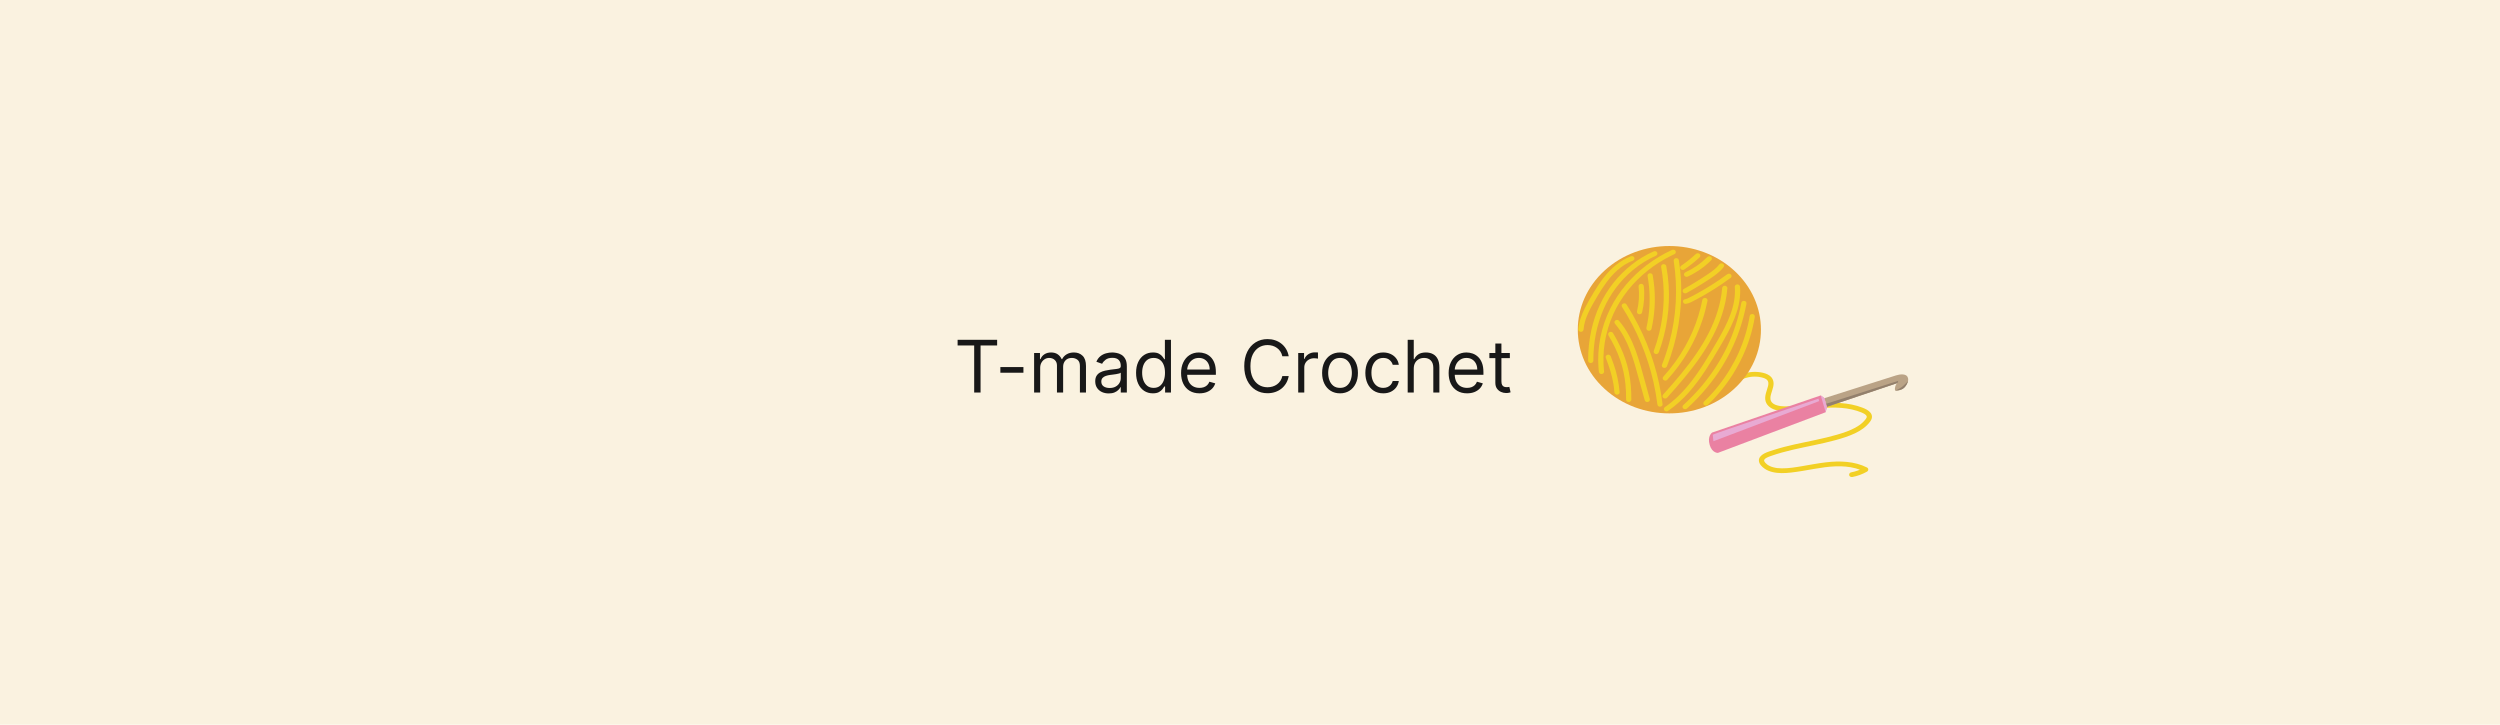<svg width="414" height="120" viewBox="0 0 414 120" fill="none" xmlns="http://www.w3.org/2000/svg">
<g clip-path="url(#clip0_3_771)">
<path d="M414 0H0V120H414V0Z" fill="#FAF2E0"/>
<g filter="url(#filter0_d_3_771)">
<path d="M158.58 53.21V52.273H165.125V53.21H162.381V61H161.324V53.21H158.58ZM169.479 56.79V57.727H165.661V56.79H169.479ZM171.249 61V54.455H172.22V55.477H172.305C172.442 55.128 172.662 54.856 172.966 54.663C173.27 54.467 173.635 54.369 174.061 54.369C174.493 54.369 174.852 54.467 175.139 54.663C175.429 54.856 175.655 55.128 175.817 55.477H175.885C176.053 55.139 176.304 54.871 176.639 54.672C176.974 54.47 177.376 54.369 177.845 54.369C178.43 54.369 178.909 54.553 179.281 54.919C179.653 55.283 179.839 55.849 179.839 56.619V61H178.834V56.619C178.834 56.136 178.702 55.791 178.438 55.584C178.173 55.376 177.862 55.273 177.504 55.273C177.044 55.273 176.688 55.412 176.435 55.69C176.182 55.966 176.055 56.315 176.055 56.739V61H175.033V56.517C175.033 56.145 174.912 55.845 174.67 55.618C174.429 55.388 174.118 55.273 173.737 55.273C173.476 55.273 173.232 55.342 173.004 55.481C172.78 55.621 172.598 55.814 172.459 56.061C172.322 56.305 172.254 56.588 172.254 56.909V61H171.249ZM183.604 61.153C183.19 61.153 182.813 61.075 182.475 60.919C182.137 60.76 181.869 60.531 181.67 60.233C181.471 59.932 181.371 59.568 181.371 59.142C181.371 58.767 181.445 58.463 181.593 58.23C181.741 57.994 181.938 57.81 182.185 57.676C182.433 57.543 182.705 57.443 183.004 57.378C183.305 57.31 183.607 57.256 183.911 57.216C184.309 57.165 184.631 57.126 184.879 57.101C185.129 57.072 185.31 57.026 185.424 56.96C185.54 56.895 185.599 56.781 185.599 56.619V56.585C185.599 56.165 185.484 55.838 185.254 55.605C185.026 55.372 184.681 55.256 184.218 55.256C183.738 55.256 183.362 55.361 183.089 55.571C182.816 55.781 182.624 56.006 182.513 56.244L181.559 55.903C181.729 55.506 181.957 55.196 182.241 54.974C182.528 54.75 182.84 54.594 183.178 54.506C183.519 54.415 183.854 54.369 184.184 54.369C184.394 54.369 184.636 54.395 184.908 54.446C185.184 54.494 185.45 54.595 185.705 54.749C185.964 54.902 186.178 55.133 186.349 55.443C186.519 55.753 186.604 56.168 186.604 56.688V61H185.599V60.114H185.548C185.479 60.256 185.366 60.408 185.207 60.57C185.048 60.731 184.836 60.869 184.572 60.983C184.308 61.097 183.985 61.153 183.604 61.153ZM183.758 60.25C184.156 60.25 184.491 60.172 184.763 60.016C185.039 59.859 185.246 59.658 185.386 59.41C185.528 59.163 185.599 58.903 185.599 58.631V57.71C185.556 57.761 185.462 57.808 185.317 57.851C185.175 57.891 185.011 57.926 184.823 57.957C184.638 57.986 184.458 58.011 184.282 58.034C184.109 58.054 183.968 58.071 183.86 58.085C183.599 58.119 183.354 58.175 183.127 58.251C182.903 58.325 182.721 58.438 182.582 58.588C182.445 58.736 182.377 58.938 182.377 59.193C182.377 59.543 182.506 59.807 182.765 59.986C183.026 60.162 183.357 60.25 183.758 60.25ZM190.912 61.136C190.366 61.136 189.885 60.999 189.467 60.723C189.049 60.445 188.723 60.053 188.487 59.547C188.251 59.038 188.133 58.438 188.133 57.744C188.133 57.057 188.251 56.46 188.487 55.955C188.723 55.449 189.051 55.058 189.471 54.783C189.892 54.507 190.377 54.369 190.929 54.369C191.355 54.369 191.691 54.44 191.939 54.582C192.189 54.722 192.379 54.881 192.51 55.06C192.643 55.236 192.747 55.381 192.821 55.494H192.906V52.273H193.912V61H192.94V59.994H192.821C192.747 60.114 192.642 60.264 192.505 60.446C192.369 60.625 192.174 60.785 191.922 60.928C191.669 61.067 191.332 61.136 190.912 61.136ZM191.048 60.233C191.451 60.233 191.792 60.128 192.071 59.918C192.349 59.705 192.561 59.41 192.706 59.035C192.85 58.658 192.923 58.222 192.923 57.727C192.923 57.239 192.852 56.811 192.71 56.445C192.568 56.075 192.358 55.788 192.079 55.584C191.801 55.376 191.457 55.273 191.048 55.273C190.622 55.273 190.267 55.382 189.983 55.601C189.701 55.817 189.49 56.111 189.348 56.483C189.208 56.852 189.139 57.267 189.139 57.727C189.139 58.193 189.21 58.617 189.352 58.997C189.497 59.375 189.71 59.676 189.991 59.901C190.275 60.122 190.627 60.233 191.048 60.233ZM198.637 61.136C198.007 61.136 197.463 60.997 197.005 60.719C196.551 60.438 196.2 60.045 195.953 59.543C195.708 59.037 195.586 58.449 195.586 57.778C195.586 57.108 195.708 56.517 195.953 56.006C196.2 55.492 196.544 55.091 196.984 54.804C197.427 54.514 197.944 54.369 198.535 54.369C198.876 54.369 199.213 54.426 199.545 54.54C199.877 54.653 200.18 54.838 200.453 55.094C200.725 55.347 200.943 55.682 201.105 56.099C201.267 56.517 201.348 57.031 201.348 57.642V58.068H196.302V57.199H200.325C200.325 56.83 200.251 56.5 200.103 56.21C199.958 55.92 199.751 55.692 199.481 55.524C199.214 55.356 198.899 55.273 198.535 55.273C198.135 55.273 197.788 55.372 197.495 55.571C197.206 55.767 196.983 56.023 196.826 56.338C196.67 56.653 196.592 56.992 196.592 57.352V57.932C196.592 58.426 196.677 58.845 196.848 59.189C197.021 59.53 197.261 59.79 197.568 59.969C197.875 60.145 198.231 60.233 198.637 60.233C198.902 60.233 199.14 60.196 199.353 60.122C199.569 60.045 199.755 59.932 199.912 59.781C200.068 59.628 200.189 59.438 200.274 59.21L201.245 59.483C201.143 59.812 200.971 60.102 200.73 60.352C200.488 60.599 200.19 60.793 199.835 60.932C199.48 61.068 199.081 61.136 198.637 61.136ZM213.412 55H212.355C212.292 54.696 212.183 54.429 212.027 54.199C211.873 53.969 211.686 53.776 211.464 53.619C211.245 53.46 211.002 53.341 210.735 53.261C210.468 53.182 210.19 53.142 209.9 53.142C209.372 53.142 208.893 53.276 208.464 53.543C208.038 53.81 207.699 54.203 207.446 54.723C207.196 55.243 207.071 55.881 207.071 56.636C207.071 57.392 207.196 58.03 207.446 58.55C207.699 59.07 208.038 59.463 208.464 59.73C208.893 59.997 209.372 60.131 209.9 60.131C210.19 60.131 210.468 60.091 210.735 60.011C211.002 59.932 211.245 59.814 211.464 59.658C211.686 59.499 211.873 59.304 212.027 59.074C212.183 58.841 212.292 58.574 212.355 58.273H213.412C213.332 58.719 213.187 59.118 212.977 59.47C212.767 59.822 212.505 60.122 212.193 60.369C211.88 60.614 211.529 60.8 211.14 60.928C210.754 61.055 210.341 61.119 209.9 61.119C209.156 61.119 208.494 60.938 207.914 60.574C207.335 60.21 206.879 59.693 206.547 59.023C206.214 58.352 206.048 57.557 206.048 56.636C206.048 55.716 206.214 54.92 206.547 54.25C206.879 53.58 207.335 53.062 207.914 52.699C208.494 52.335 209.156 52.153 209.9 52.153C210.341 52.153 210.754 52.217 211.14 52.345C211.529 52.473 211.88 52.66 212.193 52.908C212.505 53.152 212.767 53.45 212.977 53.803C213.187 54.152 213.332 54.551 213.412 55ZM214.983 61V54.455H215.955V55.443H216.023C216.142 55.119 216.358 54.856 216.67 54.655C216.983 54.453 217.335 54.352 217.727 54.352C217.801 54.352 217.893 54.354 218.004 54.356C218.115 54.359 218.199 54.364 218.256 54.369V55.392C218.222 55.383 218.143 55.371 218.021 55.354C217.902 55.334 217.776 55.324 217.642 55.324C217.324 55.324 217.04 55.391 216.79 55.524C216.543 55.655 216.347 55.837 216.202 56.07C216.06 56.3 215.989 56.562 215.989 56.858V61H214.983ZM221.908 61.136C221.317 61.136 220.798 60.996 220.352 60.715C219.909 60.433 219.562 60.04 219.312 59.534C219.065 59.028 218.942 58.438 218.942 57.761C218.942 57.08 219.065 56.484 219.312 55.976C219.562 55.467 219.909 55.072 220.352 54.791C220.798 54.51 221.317 54.369 221.908 54.369C222.499 54.369 223.016 54.51 223.459 54.791C223.905 55.072 224.251 55.467 224.499 55.976C224.749 56.484 224.874 57.08 224.874 57.761C224.874 58.438 224.749 59.028 224.499 59.534C224.251 60.04 223.905 60.433 223.459 60.715C223.016 60.996 222.499 61.136 221.908 61.136ZM221.908 60.233C222.357 60.233 222.726 60.118 223.016 59.888C223.305 59.658 223.52 59.355 223.659 58.98C223.798 58.605 223.868 58.199 223.868 57.761C223.868 57.324 223.798 56.916 223.659 56.538C223.52 56.16 223.305 55.855 223.016 55.622C222.726 55.389 222.357 55.273 221.908 55.273C221.459 55.273 221.089 55.389 220.8 55.622C220.51 55.855 220.295 56.16 220.156 56.538C220.017 56.916 219.947 57.324 219.947 57.761C219.947 58.199 220.017 58.605 220.156 58.98C220.295 59.355 220.51 59.658 220.8 59.888C221.089 60.118 221.459 60.233 221.908 60.233ZM229.068 61.136C228.454 61.136 227.926 60.992 227.483 60.702C227.039 60.412 226.699 60.013 226.46 59.504C226.221 58.996 226.102 58.415 226.102 57.761C226.102 57.097 226.224 56.51 226.468 56.001C226.716 55.49 227.059 55.091 227.5 54.804C227.943 54.514 228.46 54.369 229.051 54.369C229.511 54.369 229.926 54.455 230.295 54.625C230.664 54.795 230.967 55.034 231.203 55.341C231.439 55.648 231.585 56.006 231.642 56.415H230.636C230.559 56.117 230.389 55.852 230.125 55.622C229.863 55.389 229.511 55.273 229.068 55.273C228.676 55.273 228.332 55.375 228.037 55.58C227.744 55.781 227.515 56.067 227.35 56.436C227.189 56.803 227.108 57.233 227.108 57.727C227.108 58.233 227.187 58.673 227.346 59.048C227.508 59.423 227.735 59.715 228.028 59.922C228.324 60.129 228.67 60.233 229.068 60.233C229.329 60.233 229.566 60.188 229.779 60.097C229.993 60.006 230.173 59.875 230.321 59.705C230.468 59.534 230.574 59.33 230.636 59.091H231.642C231.585 59.477 231.444 59.825 231.22 60.135C230.998 60.442 230.704 60.686 230.338 60.868C229.974 61.047 229.551 61.136 229.068 61.136ZM234.118 57.062V61H233.112V52.273H234.118V55.477H234.203C234.356 55.139 234.586 54.871 234.893 54.672C235.203 54.47 235.615 54.369 236.129 54.369C236.575 54.369 236.966 54.459 237.301 54.638C237.636 54.814 237.896 55.085 238.081 55.452C238.268 55.815 238.362 56.278 238.362 56.841V61H237.356V56.909C237.356 56.389 237.221 55.987 236.951 55.703C236.684 55.416 236.314 55.273 235.839 55.273C235.51 55.273 235.214 55.342 234.953 55.481C234.694 55.621 234.49 55.824 234.339 56.091C234.191 56.358 234.118 56.682 234.118 57.062ZM242.946 61.136C242.315 61.136 241.771 60.997 241.314 60.719C240.859 60.438 240.509 60.045 240.261 59.543C240.017 59.037 239.895 58.449 239.895 57.778C239.895 57.108 240.017 56.517 240.261 56.006C240.509 55.492 240.852 55.091 241.293 54.804C241.736 54.514 242.253 54.369 242.844 54.369C243.185 54.369 243.521 54.426 243.854 54.54C244.186 54.653 244.489 54.838 244.761 55.094C245.034 55.347 245.251 55.682 245.413 56.099C245.575 56.517 245.656 57.031 245.656 57.642V58.068H240.611V57.199H244.634C244.634 56.83 244.56 56.5 244.412 56.21C244.267 55.92 244.06 55.692 243.79 55.524C243.523 55.356 243.207 55.273 242.844 55.273C242.443 55.273 242.097 55.372 241.804 55.571C241.514 55.767 241.291 56.023 241.135 56.338C240.979 56.653 240.901 56.992 240.901 57.352V57.932C240.901 58.426 240.986 58.845 241.156 59.189C241.33 59.53 241.57 59.79 241.876 59.969C242.183 60.145 242.54 60.233 242.946 60.233C243.21 60.233 243.449 60.196 243.662 60.122C243.878 60.045 244.064 59.932 244.22 59.781C244.376 59.628 244.497 59.438 244.582 59.21L245.554 59.483C245.452 59.812 245.28 60.102 245.038 60.352C244.797 60.599 244.499 60.793 244.143 60.932C243.788 61.068 243.389 61.136 242.946 61.136ZM250.033 54.455V55.307H246.641V54.455H250.033ZM247.629 52.886H248.635V59.125C248.635 59.409 248.676 59.622 248.759 59.764C248.844 59.903 248.952 59.997 249.082 60.045C249.216 60.091 249.357 60.114 249.504 60.114C249.615 60.114 249.706 60.108 249.777 60.097C249.848 60.082 249.905 60.071 249.947 60.062L250.152 60.966C250.084 60.992 249.989 61.017 249.866 61.043C249.744 61.071 249.589 61.085 249.402 61.085C249.118 61.085 248.839 61.024 248.567 60.902C248.297 60.78 248.072 60.594 247.893 60.344C247.717 60.094 247.629 59.778 247.629 59.398V52.886Z" fill="#181818"/>
</g>
<path d="M287.583 63.37C287.629 63.334 287.676 63.298 287.723 63.263C287.79 63.212 287.759 63.237 287.743 63.248C287.767 63.231 287.792 63.214 287.817 63.198C287.927 63.124 288.041 63.055 288.158 62.99C288.262 62.932 288.369 62.878 288.477 62.827C288.531 62.802 288.586 62.778 288.641 62.754C288.669 62.742 288.696 62.731 288.724 62.72C288.806 62.685 288.712 62.722 288.789 62.694C289.03 62.608 289.276 62.535 289.529 62.48C289.647 62.455 289.767 62.433 289.887 62.416C289.917 62.411 289.948 62.407 289.978 62.403C289.914 62.411 289.99 62.401 289.998 62.401C290.074 62.393 290.15 62.386 290.226 62.381C290.484 62.364 290.743 62.364 291.001 62.384C291.062 62.388 291.122 62.394 291.183 62.4C291.192 62.401 291.267 62.411 291.203 62.403C291.233 62.407 291.263 62.411 291.293 62.416C291.428 62.436 291.563 62.462 291.695 62.493C291.813 62.521 291.93 62.553 292.044 62.59C292.073 62.599 292.102 62.609 292.13 62.619C292.136 62.621 292.205 62.65 292.153 62.628C292.215 62.654 292.276 62.682 292.335 62.713C292.468 62.782 292.494 62.799 292.587 62.885C292.608 62.904 292.628 62.924 292.648 62.944C292.656 62.953 292.697 63.008 292.658 62.956C292.69 62.998 292.719 63.04 292.744 63.084C292.755 63.103 292.764 63.124 292.776 63.142C292.806 63.191 292.76 63.083 292.772 63.136C292.782 63.182 292.805 63.227 292.817 63.273C292.824 63.301 292.839 63.42 292.831 63.323C292.835 63.371 292.84 63.418 292.841 63.466C292.843 63.554 292.831 63.64 292.827 63.727C292.825 63.787 292.841 63.663 292.828 63.722C292.822 63.75 292.819 63.778 292.813 63.806C292.803 63.858 292.792 63.908 292.779 63.959C292.683 64.356 292.531 64.739 292.429 65.135C292.318 65.565 292.26 66.018 292.383 66.452C292.504 66.88 292.794 67.233 293.177 67.496C293.891 67.985 294.877 68.097 295.744 68.089C296.982 68.078 298.224 67.912 299.451 67.781C301.863 67.524 304.361 67.28 306.715 67.818C307.262 67.943 307.81 68.111 308.299 68.32C308.413 68.369 308.524 68.42 308.631 68.479C308.68 68.506 308.729 68.534 308.776 68.564C308.799 68.579 308.823 68.594 308.845 68.61C308.8 68.577 308.857 68.621 308.873 68.634C308.915 68.668 308.955 68.703 308.992 68.74C308.999 68.747 309.054 68.806 309.024 68.771C308.994 68.737 309.043 68.797 309.049 68.805C309.063 68.826 309.077 68.846 309.09 68.867C309.101 68.885 309.128 68.956 309.102 68.886C309.11 68.908 309.116 68.932 309.125 68.954C309.152 69.022 309.129 68.93 309.131 68.973C309.136 69.057 309.122 69.124 309.094 69.183C309.04 69.297 308.959 69.402 308.88 69.503C308.803 69.603 308.777 69.633 308.678 69.739C308.594 69.829 308.505 69.916 308.414 70C308.322 70.084 308.227 70.165 308.128 70.243C308.082 70.28 308.035 70.316 307.988 70.351C307.964 70.369 307.94 70.387 307.916 70.404C307.893 70.421 307.892 70.422 307.913 70.407C307.901 70.415 307.889 70.424 307.877 70.432C307.666 70.576 307.447 70.709 307.222 70.832C306.787 71.069 306.266 71.296 305.852 71.45C305.317 71.649 304.771 71.822 304.221 71.982C303.071 72.318 301.901 72.588 300.727 72.84C298.372 73.346 295.99 73.78 293.706 74.521C293.171 74.694 292.597 74.859 292.108 75.127C291.659 75.374 291.239 75.781 291.273 76.295C291.31 76.852 291.769 77.3 292.232 77.621C292.611 77.883 293.061 78.061 293.519 78.172C294.52 78.415 295.569 78.37 296.587 78.256C297.872 78.112 299.14 77.872 300.412 77.652C301.594 77.448 302.765 77.269 303.968 77.228C305.115 77.189 306.193 77.262 307.281 77.551C307.814 77.692 308.255 77.857 308.737 78.102C308.737 77.874 308.737 77.646 308.737 77.418C308.045 77.812 307.331 78.073 306.53 78.226C306.3 78.27 306.168 78.516 306.227 78.713C306.292 78.931 306.53 79.034 306.76 78.99C307.613 78.827 308.435 78.523 309.174 78.102C309.443 77.948 309.467 77.566 309.174 77.418C307.108 76.37 304.657 76.29 302.364 76.563C301.06 76.718 299.775 76.966 298.484 77.185C297.354 77.377 296.216 77.57 295.062 77.557C294.819 77.554 294.577 77.54 294.336 77.515C294.323 77.513 294.251 77.504 294.325 77.514C294.297 77.51 294.269 77.506 294.241 77.502C294.185 77.494 294.13 77.486 294.075 77.476C293.952 77.454 293.83 77.429 293.709 77.398C293.604 77.371 293.499 77.341 293.396 77.306C293.381 77.302 293.235 77.248 293.311 77.278C293.249 77.253 293.188 77.227 293.128 77.199C293.033 77.155 292.94 77.106 292.85 77.053C292.805 77.027 292.762 76.998 292.718 76.97C292.614 76.903 292.753 76.998 292.694 76.954C292.669 76.934 292.643 76.915 292.617 76.894C292.536 76.829 292.459 76.759 292.387 76.685C292.369 76.666 292.351 76.647 292.333 76.628C292.248 76.538 292.355 76.659 292.304 76.594C292.26 76.538 292.219 76.48 292.184 76.419C292.142 76.344 292.133 76.307 292.14 76.201C292.133 76.309 292.176 76.107 292.156 76.154C292.137 76.201 292.167 76.135 292.174 76.125C292.189 76.1 292.206 76.076 292.223 76.052C292.18 76.112 292.257 76.017 292.278 75.997C292.297 75.98 292.316 75.963 292.336 75.947C292.331 75.951 292.431 75.875 292.385 75.908C292.346 75.935 292.415 75.888 292.423 75.883C292.446 75.869 292.469 75.855 292.492 75.841C292.545 75.811 292.6 75.782 292.655 75.754C292.704 75.73 292.753 75.708 292.804 75.686C292.835 75.672 292.866 75.66 292.897 75.647C292.963 75.62 292.829 75.671 292.911 75.641C293.052 75.59 293.192 75.538 293.334 75.488C295.612 74.685 298.009 74.226 300.382 73.726C301.575 73.475 302.766 73.212 303.94 72.891C305.04 72.588 306.144 72.246 307.168 71.764C308.138 71.308 309.029 70.694 309.655 69.868C309.837 69.628 309.982 69.361 309.999 69.065C310.012 68.817 309.921 68.561 309.764 68.36C309.434 67.941 308.935 67.708 308.428 67.511C306.138 66.622 303.6 66.61 301.163 66.82C299.868 66.93 298.579 67.097 297.284 67.206C296.717 67.253 296.143 67.305 295.572 67.297C295.351 67.294 295.131 67.281 294.912 67.256C295.002 67.266 294.862 67.248 294.834 67.244C294.784 67.236 294.733 67.228 294.682 67.218C294.57 67.198 294.459 67.173 294.349 67.143C294.254 67.118 294.161 67.087 294.068 67.055C293.991 67.028 294.056 67.049 294.071 67.056C294.049 67.047 294.027 67.038 294.005 67.028C293.952 67.005 293.899 66.98 293.847 66.953C293.806 66.931 293.766 66.909 293.727 66.885C293.704 66.872 293.601 66.801 293.674 66.854C293.594 66.796 293.519 66.732 293.451 66.661C293.436 66.645 293.422 66.629 293.407 66.613C293.464 66.673 293.424 66.635 293.412 66.619C293.387 66.583 293.361 66.549 293.338 66.513C293.311 66.471 293.288 66.428 293.266 66.384C293.239 66.332 293.282 66.444 293.269 66.388C293.262 66.361 293.248 66.335 293.239 66.308C293.224 66.265 293.212 66.22 293.201 66.175C293.196 66.153 293.192 66.13 293.188 66.108C293.205 66.192 293.189 66.117 293.187 66.094C293.18 65.997 293.177 65.9 293.183 65.802C293.186 65.755 293.191 65.709 293.197 65.662C293.209 65.55 293.187 65.714 293.2 65.645C293.204 65.621 293.208 65.598 293.213 65.575C293.232 65.474 293.257 65.374 293.284 65.274C293.339 65.072 293.405 64.873 293.469 64.673C293.596 64.274 293.725 63.854 293.706 63.434C293.686 62.972 293.48 62.526 293.083 62.229C292.648 61.904 292.093 61.741 291.546 61.655C290.437 61.481 289.314 61.619 288.287 62.035C287.806 62.23 287.367 62.496 286.97 62.81C286.793 62.95 286.813 63.227 286.97 63.37C287.146 63.531 287.405 63.511 287.583 63.37Z" fill="#F2D025"/>
<path d="M287.171 64.398C293.094 58.986 293.094 50.211 287.171 44.799C281.249 39.387 271.646 39.387 265.724 44.799C259.801 50.211 259.801 58.986 265.724 64.398C271.646 69.81 281.249 69.81 287.171 64.398Z" fill="#E8A538"/>
<path d="M265.638 61.548C265.548 60.733 265.512 59.912 265.532 59.093C265.552 58.304 265.627 57.47 265.747 56.726C266.008 55.112 266.483 53.528 267.162 52.019C267.787 50.632 268.639 49.258 269.622 48.024C269.867 47.717 270.06 47.489 270.327 47.192C270.58 46.911 270.84 46.637 271.109 46.369C271.656 45.822 272.237 45.304 272.847 44.816C273.469 44.318 274.039 43.912 274.713 43.485C275.373 43.067 276.058 42.682 276.764 42.334C276.943 42.246 277.123 42.161 277.304 42.077C277.513 41.981 277.572 41.712 277.459 41.535C277.335 41.341 277.076 41.297 276.866 41.394C275.384 42.076 273.995 42.916 272.716 43.882C271.438 44.846 270.285 45.942 269.273 47.14C268.231 48.372 267.345 49.708 266.646 51.127C265.895 52.655 265.343 54.26 265.02 55.909C264.695 57.566 264.583 59.257 264.713 60.936C264.729 61.14 264.749 61.344 264.772 61.548C264.795 61.761 264.954 61.944 265.205 61.944C265.421 61.944 265.662 61.762 265.638 61.548Z" fill="#F2D025"/>
<path d="M263.859 59.726C263.855 56.794 264.372 53.887 265.572 51.148C266.64 48.712 268.267 46.503 270.391 44.731C271.544 43.77 272.823 42.965 274.258 42.325C274.469 42.232 274.526 41.958 274.414 41.784C274.288 41.588 274.032 41.548 273.821 41.642C271.194 42.811 268.963 44.625 267.241 46.77C265.378 49.091 264.163 51.816 263.537 54.629C263.165 56.305 262.99 58.017 262.992 59.727C262.992 59.941 263.191 60.122 263.425 60.122C263.66 60.122 263.859 59.941 263.859 59.726Z" fill="#F2D025"/>
<path d="M262.237 54.559C262.308 53.593 262.65 52.58 263.075 51.687C263.509 50.775 264.026 49.894 264.547 49.021C265.017 48.233 265.511 47.455 266.065 46.713C266.2 46.531 266.339 46.352 266.482 46.175C266.518 46.131 266.554 46.088 266.59 46.044C266.604 46.028 266.617 46.011 266.631 45.995C266.676 45.941 266.6 46.032 266.645 45.978C266.723 45.886 266.802 45.796 266.882 45.707C267.181 45.373 267.498 45.053 267.837 44.752C268.025 44.585 268.22 44.424 268.422 44.27C268.634 44.11 268.766 44.018 269.012 43.863C269.229 43.728 269.452 43.602 269.681 43.485C269.796 43.427 269.913 43.371 270.032 43.318C270.092 43.291 270.151 43.265 270.212 43.24C270.239 43.229 270.266 43.218 270.293 43.206C270.305 43.202 270.417 43.157 270.353 43.182C270.568 43.099 270.723 42.92 270.655 42.695C270.599 42.509 270.339 42.335 270.122 42.418C268.224 43.149 266.761 44.463 265.575 45.975C264.989 46.722 264.472 47.511 263.984 48.314C263.45 49.194 262.925 50.084 262.467 50.999C261.902 52.131 261.463 53.31 261.371 54.559C261.355 54.772 261.581 54.955 261.804 54.955C262.051 54.954 262.221 54.773 262.237 54.559Z" fill="#F2D025"/>
<path d="M266.366 55.548C267.151 56.863 267.795 58.155 268.286 59.574C268.749 60.913 269.042 62.292 269.175 63.642C269.259 64.486 269.288 65.334 269.281 66.181C269.279 66.395 269.481 66.577 269.714 66.577C269.951 66.577 270.146 66.396 270.147 66.181C270.161 64.659 270.047 63.136 269.743 61.639C269.452 60.205 268.973 58.815 268.352 57.474C267.984 56.679 267.566 55.906 267.114 55.148C267.002 54.961 266.719 54.901 266.521 55.007C266.314 55.117 266.253 55.36 266.366 55.548Z" fill="#F2D025"/>
<path d="M265.909 59.229C266.466 60.666 266.951 62.119 267.19 63.631C267.22 63.818 267.246 64.011 267.272 64.233C267.301 64.477 267.325 64.721 267.346 64.965C267.364 65.178 267.532 65.361 267.779 65.361C267.999 65.361 268.23 65.179 268.212 64.965C268.078 63.391 267.759 61.855 267.237 60.35C267.083 59.904 266.916 59.46 266.745 59.019C266.666 58.817 266.449 58.683 266.212 58.742C265.998 58.796 265.831 59.027 265.909 59.229Z" fill="#F2D025"/>
<path d="M267.473 53.65C268.565 54.936 269.353 56.486 269.94 58.024C270.566 59.667 271.011 61.361 271.476 63.046C271.774 64.126 272.072 65.206 272.37 66.286C272.427 66.494 272.681 66.619 272.903 66.563C273.133 66.505 273.263 66.284 273.206 66.076C272.694 64.221 272.201 62.362 271.663 60.513C271.174 58.834 270.61 57.164 269.781 55.596C269.311 54.707 268.748 53.87 268.085 53.09C267.942 52.921 267.624 52.952 267.473 53.09C267.29 53.257 267.329 53.48 267.473 53.65Z" fill="#F2D025"/>
<path d="M268.605 50.821C269.832 52.746 270.891 54.76 271.754 56.826C272.628 58.918 273.319 61.075 273.815 63.269C274.094 64.499 274.309 65.732 274.459 66.955C274.485 67.168 274.639 67.351 274.892 67.351C275.106 67.351 275.352 67.169 275.325 66.955C275.046 64.677 274.572 62.421 273.892 60.214C273.219 58.025 272.348 55.887 271.299 53.824C270.708 52.663 270.059 51.528 269.353 50.422C269.073 49.981 268.324 50.38 268.605 50.821Z" fill="#F2D025"/>
<path d="M271.347 47.397C271.501 48.787 271.419 50.185 271.09 51.543C271.039 51.752 271.159 51.971 271.393 52.03C271.61 52.085 271.875 51.963 271.925 51.754C272.271 50.326 272.375 48.852 272.214 47.397C272.19 47.184 272.032 47.001 271.781 47.001C271.564 47.001 271.324 47.183 271.347 47.397Z" fill="#F2D025"/>
<path d="M272.843 45.75C273.238 47.949 273.279 50.221 272.982 52.442C272.901 53.047 272.785 53.668 272.648 54.274C272.6 54.483 272.714 54.702 272.95 54.761C273.165 54.815 273.436 54.695 273.483 54.484C273.999 52.206 274.164 49.861 273.952 47.541C273.89 46.871 273.798 46.203 273.678 45.539C273.64 45.328 273.354 45.21 273.145 45.263C272.9 45.324 272.804 45.538 272.843 45.75Z" fill="#F2D025"/>
<path d="M275.091 44.242C275.42 46.025 275.556 47.864 275.505 49.69C275.453 51.537 275.213 53.337 274.777 55.137C274.531 56.15 274.225 57.15 273.861 58.133C273.786 58.335 273.947 58.565 274.164 58.62C274.401 58.679 274.622 58.546 274.697 58.343C275.361 56.547 275.825 54.695 276.099 52.816C276.369 50.965 276.448 49.091 276.327 47.227C276.257 46.156 276.122 45.089 275.927 44.031C275.888 43.82 275.603 43.702 275.394 43.754C275.149 43.816 275.052 44.03 275.091 44.242Z" fill="#F2D025"/>
<path d="M277.169 43.248C277.517 45.461 277.627 47.764 277.506 50.02C277.383 52.292 277.031 54.514 276.439 56.728C276.104 57.981 275.695 59.217 275.215 60.43C275.135 60.631 275.304 60.864 275.517 60.917C275.758 60.977 275.97 60.842 276.05 60.641C276.913 58.463 277.543 56.211 277.933 53.923C278.323 51.633 278.484 49.311 278.396 46.994C278.345 45.669 278.211 44.349 278.005 43.037C277.971 42.825 277.677 42.709 277.472 42.76C277.223 42.823 277.136 43.035 277.169 43.248Z" fill="#F2D025"/>
<path d="M278.891 44.649C279.801 44.029 280.662 43.352 281.459 42.612C281.618 42.464 281.632 42.198 281.459 42.052C281.287 41.908 281.016 41.894 280.846 42.052C280.466 42.405 280.073 42.745 279.665 43.07C279.464 43.23 279.26 43.387 279.052 43.541C278.822 43.711 278.686 43.807 278.453 43.965C278.272 44.089 278.161 44.313 278.298 44.507C278.413 44.671 278.696 44.782 278.891 44.649Z" fill="#F2D025"/>
<path d="M279.519 45.792C280.961 45.114 282.272 44.199 283.368 43.107C283.526 42.95 283.538 42.703 283.368 42.547C283.207 42.401 282.913 42.389 282.755 42.547C281.693 43.605 280.48 44.451 279.081 45.108C278.873 45.206 278.812 45.472 278.926 45.65C279.049 45.843 279.31 45.89 279.519 45.792Z" fill="#F2D025"/>
<path d="M279.291 48.529C280.175 48.037 281.044 47.523 281.895 46.984C282.733 46.454 283.584 45.917 284.356 45.308C284.771 44.98 285.145 44.615 285.452 44.198C285.583 44.021 285.49 43.759 285.297 43.656C285.084 43.542 284.835 43.62 284.704 43.798C284.228 44.444 283.485 44.959 282.8 45.423C281.99 45.97 281.163 46.496 280.321 47C279.837 47.289 279.348 47.571 278.854 47.846C278.654 47.957 278.579 48.2 278.698 48.387C278.815 48.57 279.091 48.641 279.291 48.529Z" fill="#F2D025"/>
<path d="M279.135 50.322C279.739 50.252 280.257 49.934 280.775 49.662C281.27 49.401 281.759 49.132 282.243 48.855C283.202 48.304 284.138 47.72 285.048 47.104C285.58 46.744 286.104 46.374 286.62 45.994C286.802 45.86 286.772 45.574 286.62 45.434C286.439 45.27 286.189 45.299 286.007 45.434C284.319 46.678 282.519 47.81 280.644 48.816C280.386 48.954 280.126 49.09 279.865 49.223C279.733 49.291 279.601 49.36 279.465 49.422C279.37 49.465 279.219 49.52 279.135 49.53C278.903 49.557 278.702 49.693 278.702 49.926C278.702 50.119 278.901 50.349 279.135 50.322Z" fill="#F2D025"/>
<path d="M276.08 62.916C277.409 61.453 278.581 59.873 279.564 58.197C280.545 56.522 281.347 54.755 281.946 52.935C282.281 51.918 282.551 50.883 282.756 49.837C282.797 49.627 282.694 49.41 282.453 49.35C282.244 49.297 281.962 49.415 281.921 49.626C281.561 51.457 281.001 53.253 280.25 54.982C279.89 55.813 279.467 56.655 279.001 57.475C278.534 58.297 278.023 59.097 277.469 59.873C276.843 60.749 276.186 61.565 275.467 62.356C275.318 62.52 275.291 62.755 275.467 62.916C275.621 63.056 275.93 63.081 276.08 62.916Z" fill="#F2D025"/>
<path d="M276.045 65.882C277.942 63.776 279.803 61.631 281.412 59.33C282.982 57.086 284.309 54.679 285.153 52.123C285.626 50.689 285.937 49.209 286.055 47.715C286.072 47.501 285.844 47.319 285.622 47.319C285.373 47.319 285.206 47.5 285.189 47.715C284.989 50.24 284.162 52.772 282.998 55.073C281.781 57.48 280.189 59.711 278.456 61.831C277.486 63.019 276.466 64.174 275.433 65.322C275.284 65.487 275.256 65.721 275.433 65.882C275.586 66.022 275.896 66.048 276.045 65.882Z" fill="#F2D025"/>
<path d="M276.188 68.073C277.496 67.172 278.655 66.118 279.685 64.955C280.721 63.784 281.635 62.529 282.48 61.237C283.326 59.943 284.111 58.616 284.891 57.289C285.744 55.838 286.567 54.365 287.191 52.818C287.8 51.306 288.203 49.702 288.176 48.084C288.173 47.885 288.163 47.685 288.147 47.486C288.129 47.273 287.96 47.09 287.713 47.09C287.492 47.09 287.263 47.272 287.28 47.486C287.538 50.663 286.027 53.642 284.43 56.397C282.916 59.009 281.383 61.657 279.407 64.008C279.19 64.267 278.889 64.605 278.625 64.885C278.333 65.196 278.031 65.499 277.718 65.792C277.108 66.363 276.412 66.934 275.751 67.389C275.564 67.517 275.467 67.731 275.595 67.931C275.703 68.099 276 68.202 276.188 68.073Z" fill="#F2D025"/>
<path d="M279.362 67.649C281.374 65.808 283.163 63.758 284.644 61.536C286.096 59.358 287.25 57.013 288.085 54.58C288.564 53.185 288.936 51.76 289.211 50.32C289.251 50.109 289.15 49.893 288.909 49.833C288.7 49.78 288.416 49.898 288.376 50.109C288.133 51.381 287.815 52.64 287.414 53.877C287.215 54.492 286.995 55.102 286.755 55.705C286.639 55.998 286.518 56.289 286.392 56.579C286.329 56.724 286.265 56.868 286.199 57.011C286.144 57.134 286.097 57.234 286.026 57.385C284.928 59.694 283.518 61.875 281.845 63.874C281.649 64.108 281.389 64.406 281.153 64.669C280.902 64.948 280.647 65.223 280.387 65.493C279.86 66.041 279.314 66.573 278.75 67.089C278.585 67.241 278.584 67.498 278.75 67.649C278.916 67.801 279.197 67.801 279.362 67.649Z" fill="#F2D025"/>
<path d="M282.808 67.063C284.428 65.504 285.844 63.764 287.012 61.897C288.172 60.044 289.095 58.061 289.75 56.012C290.118 54.86 290.399 53.687 290.591 52.5C290.626 52.289 290.534 52.075 290.289 52.013C290.084 51.962 289.79 52.077 289.756 52.29C289.418 54.37 288.806 56.41 287.94 58.359C287.534 59.273 287.023 60.248 286.478 61.149C285.922 62.069 285.306 62.96 284.635 63.814C284.253 64.301 283.903 64.715 283.486 65.175C283.072 65.631 282.642 66.074 282.195 66.503C282.034 66.658 282.027 66.909 282.195 67.063C282.358 67.212 282.646 67.219 282.808 67.063Z" fill="#F2D025"/>
<path d="M302.113 65.939C302.113 65.939 313.29 62.386 313.982 62.166C314.673 61.946 315.592 61.874 315.885 62.402C316.234 63.033 315.71 63.852 315.353 64.189C314.747 64.761 313.847 64.686 313.847 64.686C313.847 64.686 313.732 64.519 313.846 64.043C313.96 63.567 314.225 63.431 314.225 63.431L302.534 67.364L302.113 65.939Z" fill="#BAA386"/>
<path d="M314.225 63.431L302.534 67.364L302.388 66.87L314.356 63.065L314.225 63.431Z" fill="#93806C"/>
<path d="M313.847 64.686C313.847 64.686 314.3 64.691 314.79 64.538C315.663 64.264 315.975 63.105 315.975 63.105C315.975 63.105 315.322 63.818 314.964 64.077C314.478 64.43 313.847 64.686 313.847 64.686Z" fill="#93806C"/>
<path d="M301.511 65.482L302.113 65.939L302.534 67.364L302.332 68.265L284.481 75C284.481 75 283.525 75.04 283.124 73.68C282.692 72.219 283.527 71.631 283.527 71.631L301.511 65.482Z" fill="#EA81A2"/>
<path d="M301.511 65.482L302.332 68.265L302.534 67.364L302.113 65.939L301.511 65.482Z" fill="#E8AAD3"/>
<path d="M301.139 66.018C301.139 66.018 283.635 71.877 283.633 71.988C283.63 72.099 283.739 73.069 283.739 73.069L301.258 66.421L301.139 66.018Z" fill="#E8AAD3"/>
</g>
<defs>
<filter id="filter0_d_3_771" x="154.58" y="52.153" width="99.572" height="17" filterUnits="userSpaceOnUse" color-interpolation-filters="sRGB">
<feFlood flood-opacity="0" result="BackgroundImageFix"/>
<feColorMatrix in="SourceAlpha" type="matrix" values="0 0 0 0 0 0 0 0 0 0 0 0 0 0 0 0 0 0 127 0" result="hardAlpha"/>
<feOffset dy="4"/>
<feGaussianBlur stdDeviation="2"/>
<feComposite in2="hardAlpha" operator="out"/>
<feColorMatrix type="matrix" values="0 0 0 0 0 0 0 0 0 0 0 0 0 0 0 0 0 0 0.25 0"/>
<feBlend mode="normal" in2="BackgroundImageFix" result="effect1_dropShadow_3_771"/>
<feBlend mode="normal" in="SourceGraphic" in2="effect1_dropShadow_3_771" result="shape"/>
</filter>
<clipPath id="clip0_3_771">
<rect width="414" height="120" fill="white"/>
</clipPath>
</defs>
</svg>
